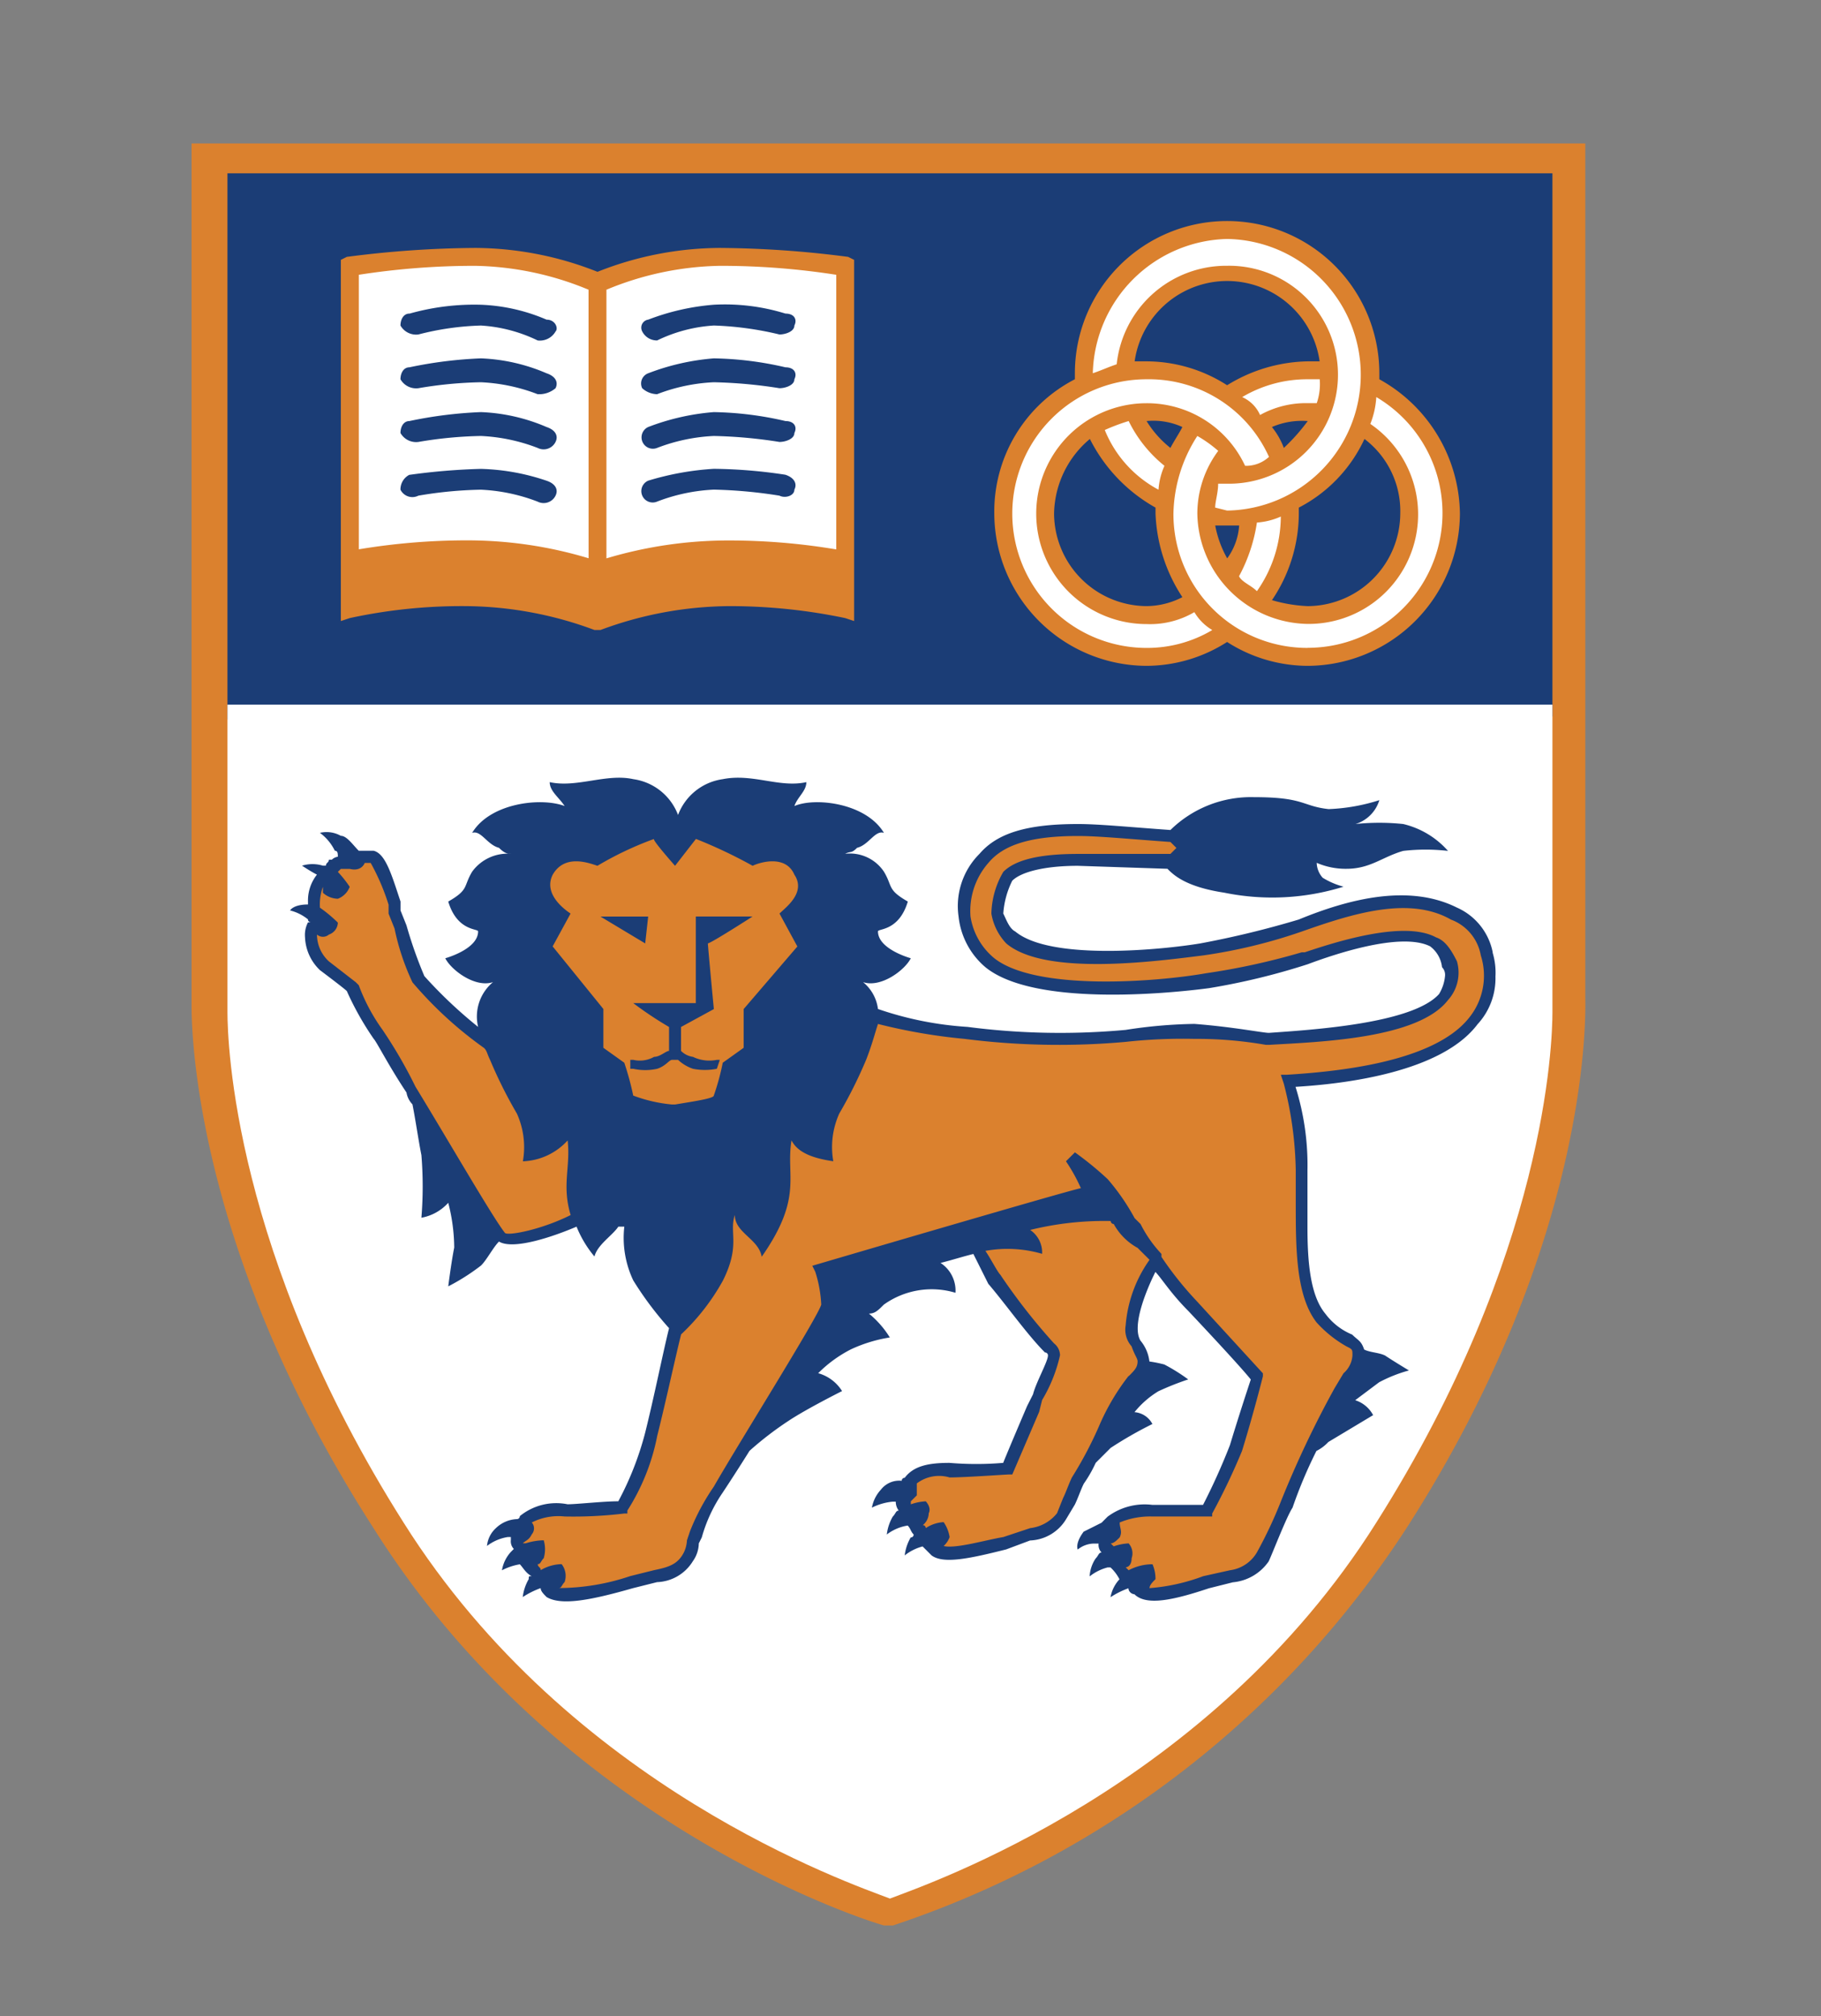 <svg xmlns="http://www.w3.org/2000/svg" width="107.66" height="119.165" viewBox="0 0 107.66 119.165">
  <rect x="0" y="0" width="107.66" height="119.165" fill="#808080" stroke="none"/>
  <defs>
    <style>
      .cls-1 {
        fill: rgba(255,255,255,0);
      }

      .cls-1, .cls-2, .cls-3, .cls-4, .cls-5, .cls-6 {
        fill-rule: evenodd;
      }

      .cls-2 {
        fill: #db812e;
      }

      .cls-4 {
        fill: #1b3d76;
      }

      .cls-5 {
        fill: #fff;
      }

      .cls-6 {
        fill: #4a2c1d;
      }
    </style>
  </defs>
  <g id="nus_icon" transform="translate(0 0)">
    <path id="Path_28" data-name="Path 28" class="cls-1" d="M0,0H107.659V119.165H0Z" transform="translate(0 0)"/>
    <path id="Path_29" data-name="Path 29" class="cls-2" d="M90.9,107.573c0,.529.529,14.116-10.584,31.406a58.012,58.012,0,0,1-30.346,23.464h-.529c-.706-.177-19.055-5.823-30.169-23.464C9.034,123.1,8.5,110.4,8.5,108.1V57.114H90.9Z" transform="translate(2.825 -48.636)"/>
    <path id="Path_30" data-name="Path 30" class="cls-3" d="M81.6,103.4Z" transform="translate(26.055 -33.523)"/>
    <path id="Path_31" data-name="Path 31" class="cls-4" d="M88.428,90.549V58.439H10.094V90.725Z" transform="translate(3.354 -48.196)"/>
    <path id="Path_33" data-name="Path 33" class="cls-5" d="M78.018,130.354c-9.881,15.7-26.464,21.346-28.757,22.229-2.294-.882-18.877-6.525-28.758-22.229-10.057-15.88-10.409-28.405-10.409-30.169V82.013H88.428v18.171C88.428,101.948,88.075,114.474,78.018,130.354Z" transform="translate(3.354 -40.365)"/>
    <path id="Path_34" data-name="Path 34" class="cls-6" d="M51.81,87.574Z" transform="translate(17.212 -38.517)"/>
    <path id="Path_35" data-name="Path 35" class="cls-4" d="M83.976,95.576a3.669,3.669,0,0,0-2.117-2.646c-2.823-1.411-6.352-.529-9.351.706a55.965,55.965,0,0,1-5.823,1.412c-2.117.353-8.822,1.058-10.939-.706-.353-.176-.529-.706-.706-1.058a5.128,5.128,0,0,1,.529-1.941c.529-.529,1.941-.882,3.881-.882l5.293.176C65.1,90.99,65.8,91.7,68.1,92.048a14.173,14.173,0,0,0,7.057-.353,4.57,4.57,0,0,1-1.235-.529,1.377,1.377,0,0,1-.353-.882,4.281,4.281,0,0,0,1.764.353c1.411,0,2.117-.706,3.352-1.058a11.6,11.6,0,0,1,2.646,0,5.1,5.1,0,0,0-2.646-1.588,13.521,13.521,0,0,0-2.823,0,2.118,2.118,0,0,0,1.411-1.411,11.194,11.194,0,0,1-3,.529c-1.588-.176-1.412-.706-4.411-.706a6.8,6.8,0,0,0-4.94,1.941c-2.47-.176-4.234-.353-5.469-.353-3,0-4.763.529-5.822,1.764a4.356,4.356,0,0,0-1.235,3.7,4.555,4.555,0,0,0,1.588,3c2.823,2.294,10.586,1.588,13.232,1.235a40.118,40.118,0,0,0,5.823-1.412c1.412-.529,5.469-1.941,7.234-1.059a1.787,1.787,0,0,1,.706,1.235.649.649,0,0,1,.176.529,2.489,2.489,0,0,1-.353,1.058c-1.588,1.764-7.587,2.117-10.057,2.294-.353,0-2.117-.354-4.411-.53a28.828,28.828,0,0,0-4.058.354,42.393,42.393,0,0,1-9.351-.177,20.06,20.06,0,0,1-5.294-1.058,2.443,2.443,0,0,0-.882-1.588c1.059.353,2.47-.706,2.823-1.411,0,0-1.941-.529-1.941-1.588,0-.176,1.235,0,1.765-1.764-1.235-.706-.882-.882-1.412-1.764a2.42,2.42,0,0,0-2.294-1.059c.353-.176.353,0,.706-.353.706-.177,1.059-1.059,1.588-.882-1.058-1.765-4.058-2.117-5.293-1.588.177-.529.706-.882.706-1.412-1.588.353-3.176-.529-4.94-.176a3.315,3.315,0,0,0-2.646,2.117,3.317,3.317,0,0,0-2.647-2.117c-1.588-.353-3.352.529-4.94.176,0,.529.529.882.882,1.412-1.412-.529-4.411-.177-5.469,1.588.529-.177.882.7,1.588.882.353.353.529.353.706.353a2.589,2.589,0,0,0-2.294,1.059c-.529.882-.176,1.058-1.412,1.764.529,1.764,1.765,1.588,1.765,1.764,0,1.059-1.941,1.588-1.941,1.588.353.7,1.764,1.764,2.823,1.411a2.642,2.642,0,0,0-.882,2.646,26.879,26.879,0,0,1-3.176-3,25.542,25.542,0,0,1-1.058-3l-.353-.882v-.529c-.529-1.588-.882-2.823-1.588-3h-.882c-.353-.354-.706-.883-1.059-.883a1.724,1.724,0,0,0-1.235-.176,2.911,2.911,0,0,1,.882,1.059c.177,0,.177.176.177.353a.62.62,0,0,0-.354.176h-.176c0,.176-.177.176-.177.353h-.176a2.106,2.106,0,0,0-1.235,0s.529.353.882.529a2.461,2.461,0,0,0-.529,1.588v.176c-.882,0-1.059.353-1.059.353a2.724,2.724,0,0,1,1.059.529.172.172,0,0,0,.176.176h-.176a1.594,1.594,0,0,0-.176.882,2.834,2.834,0,0,0,.882,1.941s1.412,1.059,1.588,1.235a17.6,17.6,0,0,0,1.588,2.822c.176.177.882,1.589,1.941,3.177a1.33,1.33,0,0,0,.353.7c.176.882.353,2.118.529,3a22.743,22.743,0,0,1,0,3.7,2.8,2.8,0,0,0,1.587-.882,10.8,10.8,0,0,1,.353,2.646c-.176.882-.353,2.293-.353,2.293a12.459,12.459,0,0,0,1.941-1.234c.353-.354.706-1.059,1.058-1.413.882.53,3.352-.352,4.587-.882a6.564,6.564,0,0,0,1.058,1.764c.177-.7,1.059-1.234,1.412-1.764h.353a5.876,5.876,0,0,0,.529,3.177,19.6,19.6,0,0,0,2.117,2.823c-.353,1.411-.882,4.057-1.412,6.175a18.331,18.331,0,0,1-1.588,4.057c-.882,0-2.47.177-3,.177a3.409,3.409,0,0,0-2.823.7.174.174,0,0,1-.177.177,1.9,1.9,0,0,0-1.235.53,1.634,1.634,0,0,0-.529,1.056,2.725,2.725,0,0,1,1.235-.528h.176v.177a.645.645,0,0,0,.176.528l-.176.177A2.116,2.116,0,0,0,25.4,132.1a3.547,3.547,0,0,1,1.059-.354c.176.177.353.53.7.7-.176,0-.176,0-.176.177a2.725,2.725,0,0,0-.353,1.059,5.065,5.065,0,0,1,1.058-.528c0,.175.177.352.353.528.882.528,2.646.177,5.116-.528l1.412-.354a2.587,2.587,0,0,0,2.117-1.236,1.887,1.887,0,0,0,.353-1.056l.176-.354a8.931,8.931,0,0,1,1.235-2.646s.706-1.059,1.588-2.47a19.59,19.59,0,0,1,2.294-1.764c1.058-.707,3.176-1.767,3.176-1.767a2.437,2.437,0,0,0-1.412-1.056,7.626,7.626,0,0,1,1.941-1.413,8.644,8.644,0,0,1,2.294-.7,5.687,5.687,0,0,0-1.235-1.411c.353,0,.529-.177.882-.53a4.868,4.868,0,0,1,4.234-.7,1.951,1.951,0,0,0-.882-1.764c.706-.177,1.235-.354,1.941-.53l.882,1.764c1.058,1.236,2.294,3,3.352,4.059a.173.173,0,0,1,.176.177c0,.352-.706,1.587-.882,2.293l-.353.7s-1.058,2.471-1.412,3.355a19.01,19.01,0,0,1-3.176,0c-1.235,0-2.117.177-2.646.882a.173.173,0,0,0-.176.177,1.372,1.372,0,0,0-1.235.528,2.116,2.116,0,0,0-.529,1.059,3.473,3.473,0,0,1,1.235-.354h.176a.874.874,0,0,0,.176.53c-.176,0-.176.177-.353.352a2.739,2.739,0,0,0-.353,1.059,2.725,2.725,0,0,1,1.235-.528c.176.177.176.352.353.528a.173.173,0,0,1-.176.177,2.726,2.726,0,0,0-.353,1.059,2.875,2.875,0,0,1,1.058-.53l.529.53c.706.528,2.293.177,4.411-.354l1.412-.528a2.6,2.6,0,0,0,2.117-1.236l.529-.882c.176-.354.353-.882.529-1.236a7.72,7.72,0,0,0,.706-1.234l.882-.882a23.359,23.359,0,0,1,2.47-1.414,1.3,1.3,0,0,0-1.058-.7,5.409,5.409,0,0,1,1.412-1.236,16.72,16.72,0,0,1,1.764-.7,11.019,11.019,0,0,0-1.412-.882,7.573,7.573,0,0,0-.882-.177,2.341,2.341,0,0,0-.529-1.234c-.529-.882.353-3,.882-4.059.353.354.882,1.236,1.941,2.3,0,0,3,3.175,3.7,4.057-.176.53-.7,2.118-1.235,3.882a37.812,37.812,0,0,1-1.588,3.528h-3a3.668,3.668,0,0,0-2.646.7l-.353.354c-.353.177-.7.354-1.058.528-.529.707-.353,1.059-.353,1.059a1.549,1.549,0,0,1,1.059-.352h.176a.647.647,0,0,0,.176.528c-.176,0-.176.177-.353.354a2.092,2.092,0,0,0-.353,1.056,2.869,2.869,0,0,1,1.058-.528h.176a2.475,2.475,0,0,1,.529.7,2.116,2.116,0,0,0-.529,1.059,5.063,5.063,0,0,1,1.058-.528.381.381,0,0,0,.353.352c.706.7,2.294.354,4.411-.352l1.412-.354a2.888,2.888,0,0,0,2.117-1.236c.176-.352,1.058-2.646,1.411-3.175a27.267,27.267,0,0,1,1.412-3.352,2.471,2.471,0,0,0,.706-.53l2.646-1.587a1.826,1.826,0,0,0-1.059-.882l1.412-1.059a8.536,8.536,0,0,1,1.764-.7s-.882-.53-1.412-.882c-.353-.177-.882-.177-1.235-.354-.176-.528-.353-.528-.706-.882a3.759,3.759,0,0,1-1.588-1.234c-.882-1.059-1.058-3-1.058-5.118v-3.352a15.449,15.449,0,0,0-.706-4.941c3-.177,8.645-.882,10.762-3.7a4,4,0,0,0,1.059-2.822,4.105,4.105,0,0,0-.167-1.408Z" transform="translate(4.276 -39.286)"/>
    <path id="Path_36" data-name="Path 36" class="cls-2" d="M41.412,92.382c.353-.353,1.588-1.235.882-2.294-.529-1.235-2.117-.706-2.47-.529a28.663,28.663,0,0,0-3.352-1.588l-1.235,1.588S33.825,87.971,34,87.971a19.619,19.619,0,0,0-3.352,1.588c-.529-.177-1.941-.706-2.646.529-.529,1.058.529,1.941,1.058,2.294L28,94.323l3,3.7v2.294l1.235.882a16.846,16.846,0,0,1,.529,1.941,8.743,8.743,0,0,0,2.294.528h.177c1.058-.177,2.293-.354,2.293-.528a14.377,14.377,0,0,0,.529-1.941l1.235-.882V98.028l3.176-3.7Zm-10.586.177h2.822l-.176,1.588Zm6.352,1.587c0,.176.353,3.882.353,3.882L35.59,99.086V100.5a1.234,1.234,0,0,0,.706.352,2.229,2.229,0,0,0,1.411.177h.177l-.177.528a3.648,3.648,0,0,1-1.411,0,2.468,2.468,0,0,1-.882-.528h-.353c-.176,0-.353.354-.882.528a3.268,3.268,0,0,1-1.412,0h-.176v-.528h.176A1.721,1.721,0,0,0,34,100.851c.353,0,.706-.352.882-.352V99.086a22.1,22.1,0,0,1-2.117-1.411h3.7V92.558h3.352s-2.47,1.588-2.646,1.588Zm24.876,25.582c.353-.352.529-.528.529-.882,0-.174-.176-.352-.353-.882a1.484,1.484,0,0,1-.353-1.234,7.762,7.762,0,0,1,1.412-3.882q-.263-.265-.529-.528l-.176-.177a3.553,3.553,0,0,1-1.412-1.413.172.172,0,0,1-.176-.175,18.293,18.293,0,0,0-4.764.528,1.607,1.607,0,0,1,.706,1.411,7.318,7.318,0,0,0-3.352-.175c.353.528.706,1.234.882,1.411a35.64,35.64,0,0,0,3.176,4.059.913.913,0,0,1,.353.7,8.967,8.967,0,0,1-1.058,2.646l-.176.7-1.588,3.7H55c-.177,0-2.647.177-3.529.177a2.176,2.176,0,0,0-1.941.352v.707c-.177.174-.353.352-.353.352v.177a3.073,3.073,0,0,1,.882-.177s.353.354.176.707a.915.915,0,0,1-.353.7.173.173,0,0,1,.176.177,2.1,2.1,0,0,1,1.059-.354,2.158,2.158,0,0,1,.353.882,1.3,1.3,0,0,1-.353.528c.7.177,2.47-.352,3.528-.528l1.588-.528a2.385,2.385,0,0,0,1.588-.882l.353-.885c.177-.352.353-.882.529-1.234a23.089,23.089,0,0,0,1.588-3,13.315,13.315,0,0,1,1.764-3ZM28.887,105.792a3.758,3.758,0,0,1-2.647,1.234,4.818,4.818,0,0,0-.353-2.82,26.743,26.743,0,0,1-1.587-3.177c-.177-.354-.177-.528-.353-.7a23.08,23.08,0,0,1-4.234-3.882,14.1,14.1,0,0,1-1.059-3.176l-.353-.882v-.529a13.088,13.088,0,0,0-1.058-2.47H16.89s-.176.529-.882.353h-.53l-.176.176a6.846,6.846,0,0,1,.7.882,1.205,1.205,0,0,1-.7.706,1.355,1.355,0,0,1-.883-.353V90.8a3.011,3.011,0,0,0-.176,1.235,8.33,8.33,0,0,1,1.059.882.773.773,0,0,1-.529.706.538.538,0,0,1-.706,0,2.155,2.155,0,0,0,.706,1.587L16.36,96.44l.177.176a11.041,11.041,0,0,0,1.412,2.647,27.8,27.8,0,0,1,1.941,3.352c1.941,3.177,4.587,7.764,5.293,8.646.176.177,2.117-.177,3.882-1.059-.532-1.764,0-2.823-.179-4.41Z" transform="translate(4.673 -38.385)"/>
    <path id="Path_37" data-name="Path 37" class="cls-2" d="M79.838,94.9a2.769,2.769,0,0,0-1.764-2.117c-2.47-1.412-5.823-.353-8.822.706A31.173,31.173,0,0,1,63.43,94.9c-2.823.353-9.351,1.235-11.645-.706a3.361,3.361,0,0,1-.882-1.764,5.1,5.1,0,0,1,.706-2.47c.706-.706,2.117-1.059,4.411-1.059h5.469l.353-.353-.353-.353c-2.47-.177-4.234-.353-5.469-.353-2.823,0-4.411.529-5.293,1.588A4.312,4.312,0,0,0,49.668,92.6a3.975,3.975,0,0,0,1.412,2.47c2.47,1.941,9.527,1.411,12.527.882a40.934,40.934,0,0,0,5.645-1.236h.177c1.588-.529,5.822-1.941,7.763-.882.529.177.882.706,1.235,1.412a2.417,2.417,0,0,1-.529,2.294c-1.764,2.293-7.586,2.47-10.586,2.647h-.177a23.776,23.776,0,0,0-4.235-.354,31.107,31.107,0,0,0-4.058.177,44.066,44.066,0,0,1-9.527-.177,33.539,33.539,0,0,1-5.117-.882c-.176.53-.353,1.236-.7,2.118a26.961,26.961,0,0,1-1.588,3.177,4.818,4.818,0,0,0-.353,2.82c-1.235-.175-2.117-.528-2.47-1.234-.353,2.116.706,3.352-1.764,6.88-.176-1.059-1.588-1.411-1.588-2.47-.353,1.059.353,1.764-.706,3.882a12.942,12.942,0,0,1-2.47,3.175c-.353,1.413-.882,3.882-1.412,6a12.71,12.71,0,0,1-1.764,4.411v.177H29.2a25.112,25.112,0,0,1-3.528.175,3.479,3.479,0,0,0-1.941.354.533.533,0,0,1,0,.7c-.176.354-.353.354-.529.53h.176a3.765,3.765,0,0,1,1.059-.177,1.869,1.869,0,0,1,0,1.059c-.177.174-.177.352-.353.352,0,.177.176.177.176.354a2.519,2.519,0,0,1,1.235-.354,1.12,1.12,0,0,1,.176,1.059c-.176.177-.176.354-.353.354a13.3,13.3,0,0,0,4.234-.707l1.412-.352c.882-.177,1.412-.354,1.764-1.059a1.838,1.838,0,0,0,.176-.7l.177-.53a13.093,13.093,0,0,1,1.411-2.646c1.412-2.47,6.175-10.057,6.352-10.762a7.5,7.5,0,0,0-.353-1.941l-.176-.352s15-4.412,15.879-4.587a10.229,10.229,0,0,0-.882-1.589l.529-.528a19.364,19.364,0,0,1,1.941,1.587,13.008,13.008,0,0,1,1.588,2.3l.353.352a7.441,7.441,0,0,0,1.235,1.764v.177a20.15,20.15,0,0,0,2.117,2.646l3.881,4.236v.174s-.529,2.118-1.235,4.412a38.776,38.776,0,0,1-1.764,3.7v.175H60.429a4.707,4.707,0,0,0-1.941.354c0,.354.176.528,0,.882-.176.177-.353.354-.529.354l.176.175a3.115,3.115,0,0,1,.882-.175.886.886,0,0,1,.177.882c0,.352-.177.528-.353.528l.176.177a3.022,3.022,0,0,1,1.412-.354,2.155,2.155,0,0,1,.176.882c-.176.177-.353.354-.353.53a11.539,11.539,0,0,0,3.176-.707l1.588-.352a2.165,2.165,0,0,0,1.588-1.059,25.775,25.775,0,0,0,1.412-3,60.454,60.454,0,0,1,3.176-6.7l.529-.882a1.53,1.53,0,0,0,.529-1.059c0-.354,0-.354-.353-.53a7.054,7.054,0,0,1-1.764-1.411c-1.235-1.587-1.235-4.411-1.235-7.057V107.6a21.606,21.606,0,0,0-.706-5.118l-.176-.528h.353c2.823-.177,8.645-.7,10.763-3.352A3.95,3.95,0,0,0,79.838,94.9Z" transform="translate(7.709 -38.429)"/>
    <path id="Path_38" data-name="Path 38" class="cls-5" d="M54.634,70.755a3.828,3.828,0,0,1,.882,1.412H53.928A3.57,3.57,0,0,1,54.634,70.755Z" transform="translate(17.916 -44.105)"/>
    <path id="Path_39" data-name="Path 39" class="cls-2" d="M76.523,69.909v-.353a9,9,0,0,0-18,0v.353a8.794,8.794,0,0,0-4.764,7.939,9.036,9.036,0,0,0,9,9,8.879,8.879,0,0,0,4.764-1.411,8.872,8.872,0,0,0,4.764,1.411,9.036,9.036,0,0,0,9-9A9.2,9.2,0,0,0,76.523,69.909Zm-9.7,8.645h1.412a3.7,3.7,0,0,1-.706,1.941A6.309,6.309,0,0,1,66.82,78.554Zm4.94-1.059a8.656,8.656,0,0,0,3.881-4.058,5.35,5.35,0,0,1,2.117,4.411,5.5,5.5,0,0,1-5.469,5.47,8.805,8.805,0,0,1-2.117-.353,9.189,9.189,0,0,0,1.588-5.117Zm-9-8.645h-.706a5.523,5.523,0,0,1,10.937,0h-.706a9.34,9.34,0,0,0-4.764,1.412A8.852,8.852,0,0,0,62.762,68.85Zm9.527,3.529a11.535,11.535,0,0,1-1.412,1.588,4.406,4.406,0,0,0-.706-1.235A4.48,4.48,0,0,1,72.289,72.379ZM59.41,73.437a9.583,9.583,0,0,0,3.881,4.058v.353a9.643,9.643,0,0,0,1.588,4.94,4.7,4.7,0,0,1-2.117.529,5.5,5.5,0,0,1-5.469-5.47A5.879,5.879,0,0,1,59.41,73.437Zm4.763.53a6.083,6.083,0,0,1-1.411-1.588,4.133,4.133,0,0,1,2.117.353c-.177.352-.529.882-.706,1.235ZM45.118,62.675a61.033,61.033,0,0,0-7.586-.529A19.789,19.789,0,0,0,30.3,63.558a19.818,19.818,0,0,0-7.234-1.412,61.1,61.1,0,0,0-7.587.529l-.353.176V84.2l.529-.176a31.24,31.24,0,0,1,6.881-.706,22.146,22.146,0,0,1,7.586,1.411h.353a22.161,22.161,0,0,1,7.586-1.411,33.3,33.3,0,0,1,6.881.706l.529.176V62.851Z" transform="translate(5.025 -47.492)"/>
    <path id="Path_40" data-name="Path 40" class="cls-5" d="M29.506,63.956a18.227,18.227,0,0,0-6.7-1.412,44.638,44.638,0,0,0-6.881.529V79.3a38.824,38.824,0,0,1,6.528-.529,24.837,24.837,0,0,1,7.057,1.058Zm7.763-1.412a18.235,18.235,0,0,0-6.705,1.412V79.835A25.164,25.164,0,0,1,37.8,78.777a38.3,38.3,0,0,1,6.352.529V63.074a44.431,44.431,0,0,0-6.881-.53Z" transform="translate(5.289 -46.832)"/>
    <path id="Path_41" data-name="Path 41" class="cls-4" d="M18.3,64.795c-.353,0-.529.353-.529.706a1.065,1.065,0,0,0,1.058.529,16.5,16.5,0,0,1,3.7-.529,8.91,8.91,0,0,1,3.352.882,1.064,1.064,0,0,0,1.058-.529c.177-.176,0-.7-.529-.7a10.827,10.827,0,0,0-3.882-.882,14.074,14.074,0,0,0-4.232.528Zm0,3.176c-.353,0-.529.353-.529.706a1.065,1.065,0,0,0,1.058.529,24.178,24.178,0,0,1,3.7-.353,10.643,10.643,0,0,1,3.352.706,1.489,1.489,0,0,0,1.058-.353c.177-.353,0-.706-.529-.882a10.827,10.827,0,0,0-3.882-.882,25.049,25.049,0,0,0-4.232.529Zm0,3.176c-.353,0-.529.353-.529.706a1.065,1.065,0,0,0,1.058.529,24.18,24.18,0,0,1,3.7-.353,10.643,10.643,0,0,1,3.352.706.784.784,0,0,0,1.058-.353c.177-.353,0-.706-.529-.882a10.827,10.827,0,0,0-3.882-.882,25.2,25.2,0,0,0-4.232.529Zm0,3.175a.969.969,0,0,0-.529.882.785.785,0,0,0,1.058.353,24.179,24.179,0,0,1,3.7-.353,10.643,10.643,0,0,1,3.352.706.784.784,0,0,0,1.058-.353c.177-.353,0-.706-.529-.883a13.079,13.079,0,0,0-3.882-.7,37.494,37.494,0,0,0-4.232.353Zm22.231-9.527c.529,0,.706.353.529.706,0,.353-.529.529-.882.529A19.122,19.122,0,0,0,36.3,65.5a8.91,8.91,0,0,0-3.352.882.968.968,0,0,1-.882-.529.477.477,0,0,1,.353-.7,13.817,13.817,0,0,1,3.882-.882A12.122,12.122,0,0,1,40.534,64.795Zm0,3.176c.529,0,.706.353.529.706,0,.353-.529.529-.882.529a28.1,28.1,0,0,0-3.882-.353,10.643,10.643,0,0,0-3.352.706,1.348,1.348,0,0,1-.882-.353.643.643,0,0,1,.353-.882,13.816,13.816,0,0,1,3.882-.882A19.939,19.939,0,0,1,40.534,67.971Zm0,3.176c.529,0,.706.353.529.706,0,.353-.529.529-.882.529a28.1,28.1,0,0,0-3.882-.353,10.643,10.643,0,0,0-3.352.706.672.672,0,0,1-.529-1.235,13.816,13.816,0,0,1,3.882-.882A20.037,20.037,0,0,1,40.534,71.147Zm0,3.175c.529.176.706.529.529.882,0,.353-.529.529-.882.353A28.1,28.1,0,0,0,36.3,75.2a10.643,10.643,0,0,0-3.352.706.672.672,0,0,1-.529-1.236,16.744,16.744,0,0,1,3.882-.7A29.722,29.722,0,0,1,40.534,74.321Z" transform="translate(5.905 -46.26)"/>
    <path id="Path_42" data-name="Path 42" class="cls-5" d="M58.2,78.113a4.147,4.147,0,0,0,1.412-.353A7.714,7.714,0,0,1,58.2,82.17c-.353-.353-.882-.529-1.058-.882A9.7,9.7,0,0,0,58.2,78.113ZM56.438,61.352a8.028,8.028,0,0,1,0,16.054l-.706-.177c0-.353.176-.882.176-1.412h.529a6.441,6.441,0,1,0,0-12.88,6.513,6.513,0,0,0-6.528,5.823c-.529.176-.883.353-1.412.529A8.141,8.141,0,0,1,56.438,61.352Z" transform="translate(16.111 -47.228)"/>
    <path id="Path_43" data-name="Path 43" class="cls-5" d="M62.389,67.577H63.1a3.458,3.458,0,0,1-.176,1.412h-.529a5.587,5.587,0,0,0-2.823.7,2.057,2.057,0,0,0-1.058-1.058A7.527,7.527,0,0,1,62.389,67.577ZM52.863,83.456a7.939,7.939,0,1,1,0-15.879A7.786,7.786,0,0,1,60.1,72.164a2,2,0,0,1-1.412.529,6.4,6.4,0,0,0-5.822-3.7,6.527,6.527,0,1,0,0,13.054,5.171,5.171,0,0,0,2.823-.706,2.98,2.98,0,0,0,1.059,1.058A7.533,7.533,0,0,1,52.863,83.456Z" transform="translate(14.924 -45.16)"/>
    <path id="Path_44" data-name="Path 44" class="cls-5" d="M50.44,69.783a7.8,7.8,0,0,0,2.117,2.646,4.162,4.162,0,0,0-.353,1.412,6.946,6.946,0,0,1-3.176-3.528,11.951,11.951,0,0,1,1.412-.53ZM61.026,83.192a7.907,7.907,0,0,1-7.939-7.94A8.74,8.74,0,0,1,54.5,70.665a7.491,7.491,0,0,1,1.235.882,6.217,6.217,0,0,0-1.235,3.7,6.628,6.628,0,0,0,6.528,6.528,6.474,6.474,0,0,0,3.7-11.821,5.131,5.131,0,0,0,.353-1.588,7.964,7.964,0,0,1-4.059,14.821Z" transform="translate(16.288 -44.897)"/>
  </g>
</svg>
